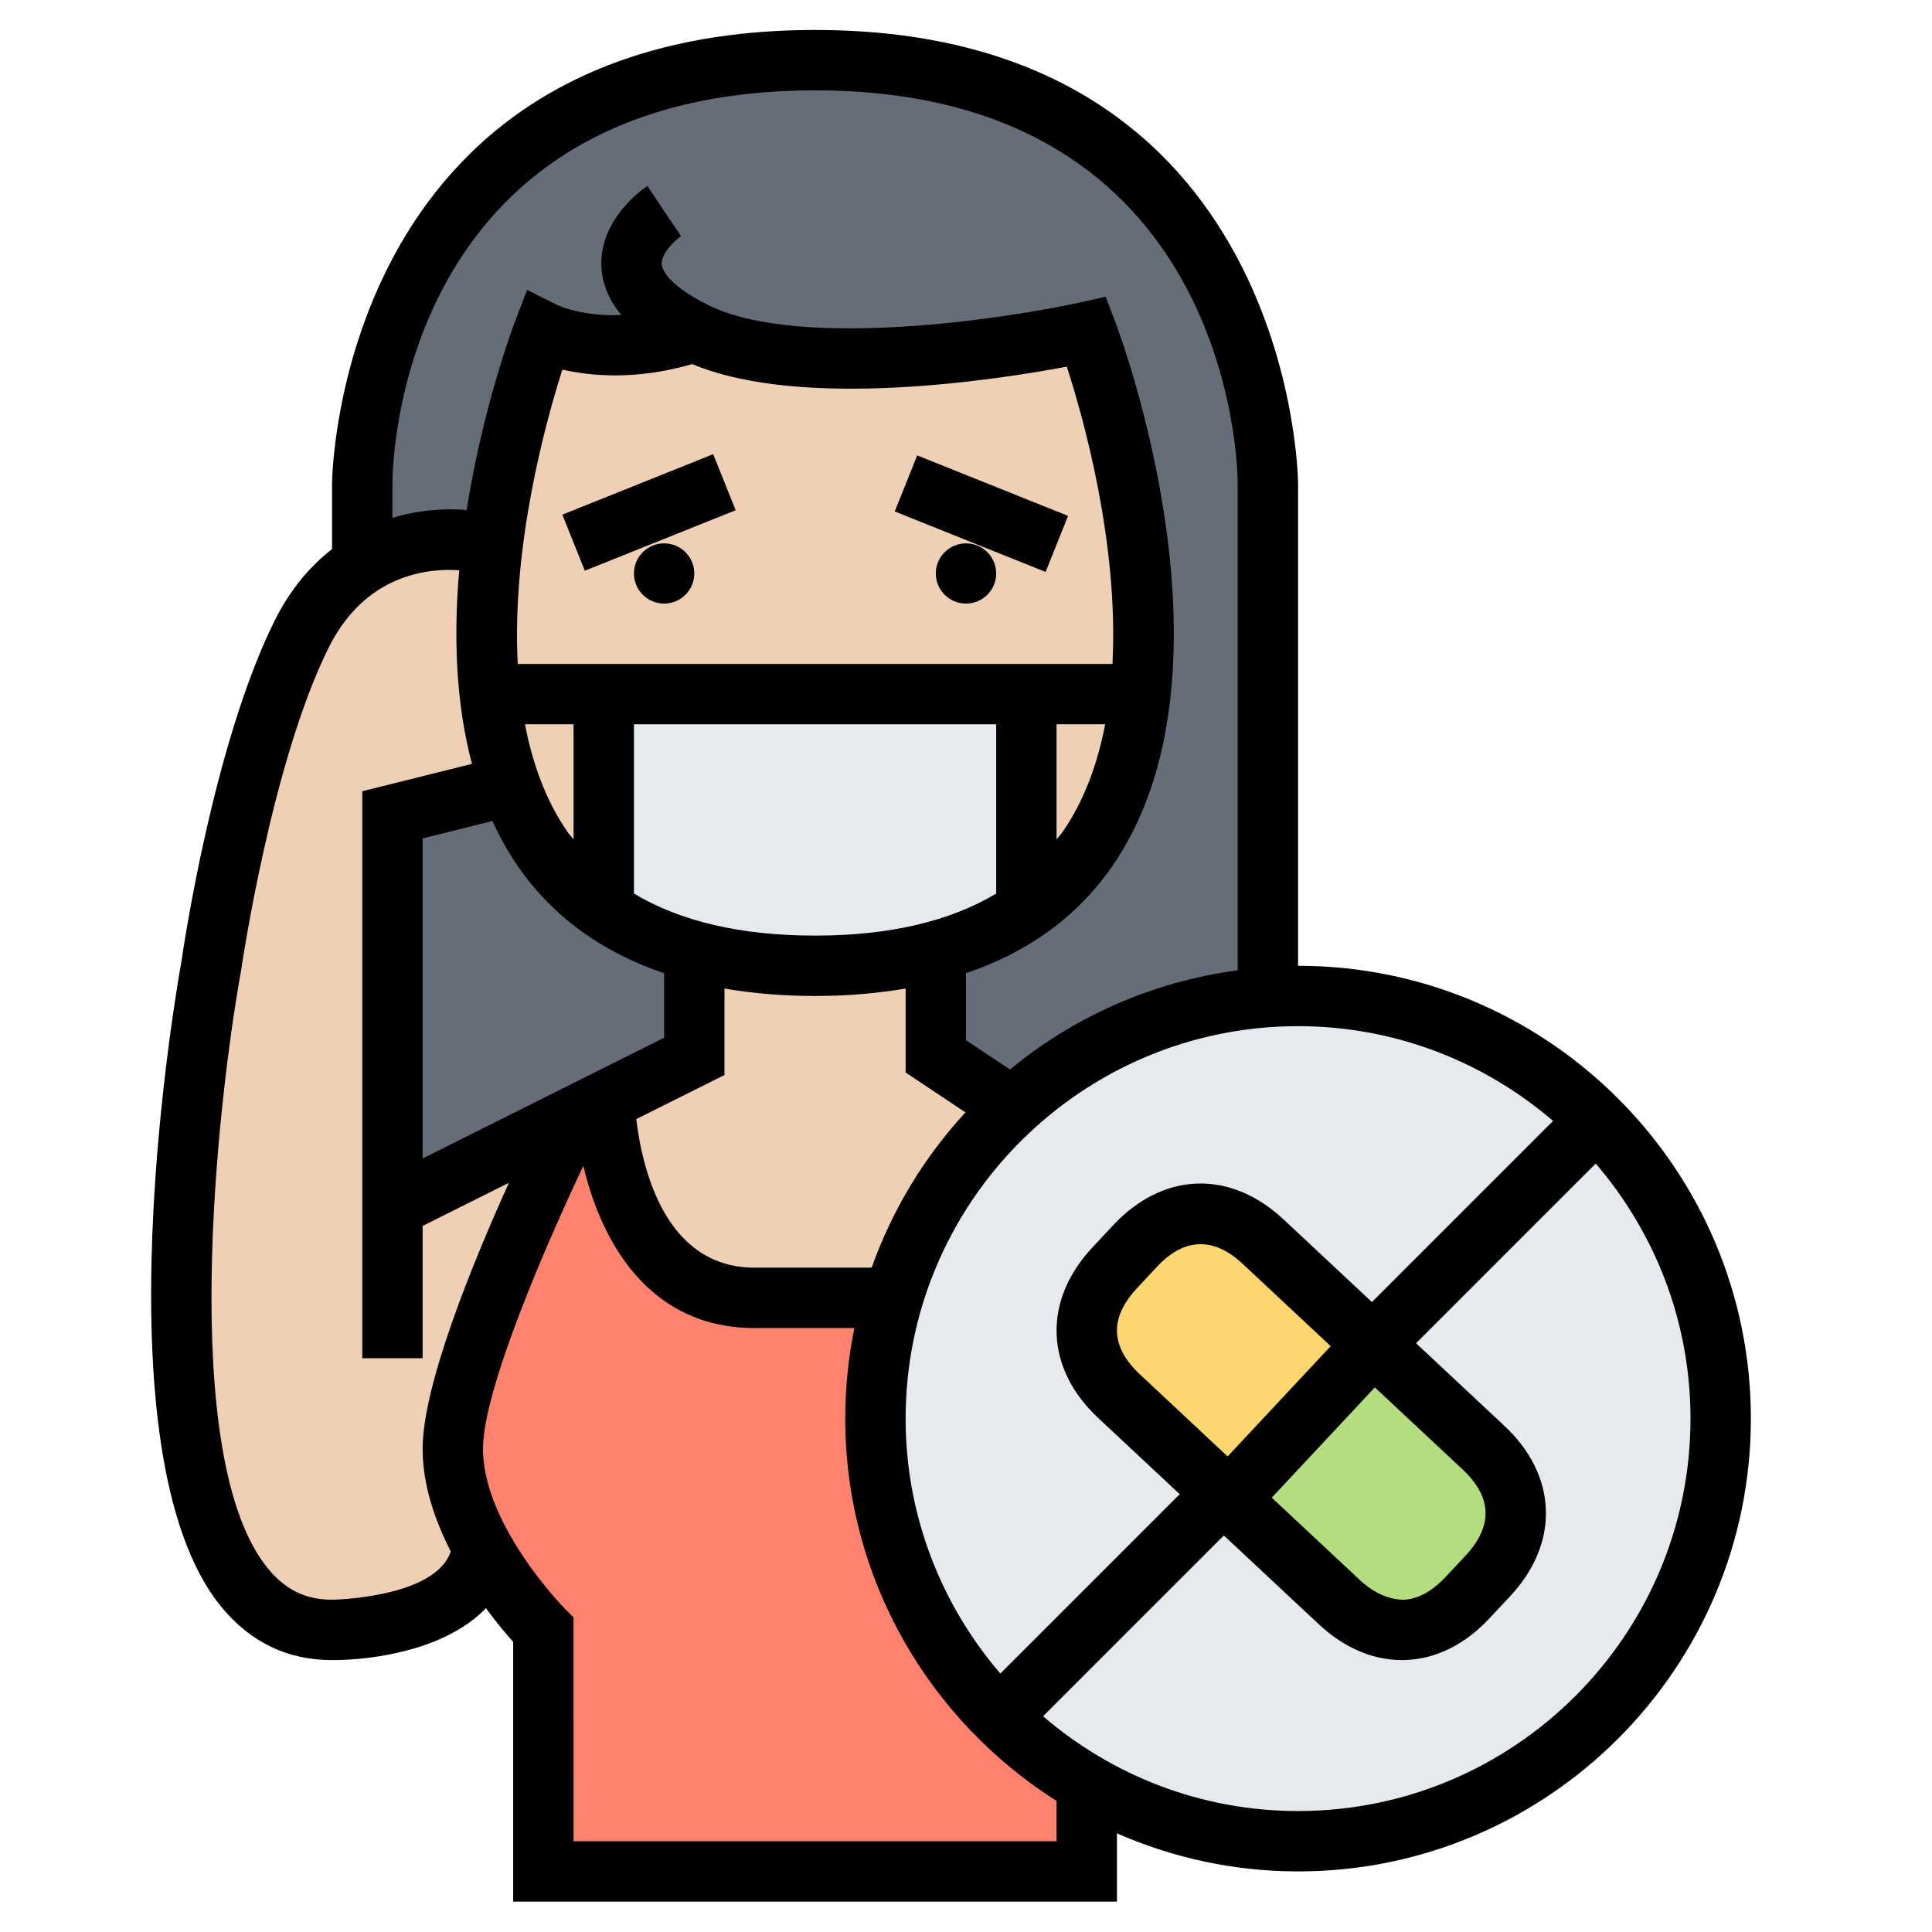<svg id="Layer_6" enable-background="new 0 0 64 64" height="512" viewBox="0 0 64 64" width="512" xmlns="http://www.w3.org/2000/svg"><g><g><g><path d="m20.02 36.48-1.02.51-6 3v-13l3.9-.98c.58 1.6 1.54 3.03 3.02 4.08.85.61 1.86 1.1 3.08 1.42v3.48z" fill="#656d78"/></g><g><path d="m33.1 56.89c.86.86 1.84 1.61 2.9 2.22v2.88h-18v-8s-1.14-1.14-2.01-2.72c-.55-.98-.99-2.13-.99-3.28 0-3 4-11 4-11l1.02-.51c.11 1.58.79 6.51 4.98 6.51h4.58c-.38 1.27-.58 2.61-.58 4 0 3.87 1.57 7.37 4.1 9.9z" fill="#ff826e"/></g><g><path d="m37.77 22.99c.63-5.7-1.77-12-1.77-12s-9 2-13 0c-3 1-5 0-5 0s-1.21 3.16-1.69 7.04l-.31-.04s-2.09-.52-4 .7v-2.69s0-14.01 15-14.01 15 14.01 15 14.01v16.99.04c-3.25.23-6.2 1.57-8.46 3.65l-2.54-1.69v-3.48c1.22-.32 2.23-.81 3.08-1.42 2.37-1.68 3.39-4.32 3.69-7.1z" fill="#656d78"/></g><g><path d="m16.23 22.99c.11 1.04.32 2.06.67 3.02l-3.9.98v13l6-3s-4 8-4 11c0 1.15.44 2.3.99 3.28-.31 2.72-4.99 2.72-4.99 2.72-8 0-4-22-4-22s1-7 3-11c.55-1.11 1.26-1.84 2-2.3 1.91-1.22 4-.7 4-.7l.31.04c-.19 1.59-.27 3.3-.08 4.96z" fill="#f0d0b4"/></g><g><path d="m33.54 36.68c-1.84 1.68-3.23 3.86-3.96 6.31-.54 0-1.78 0-4.58 0-4.19 0-4.87-4.93-4.98-6.51l2.98-1.49v-3.48c1.15.31 2.47.48 4 .48s2.85-.17 4-.48v3.48z" fill="#f0d0b4"/></g><g><path d="m36 10.99s-9 2-13 0c-3 1-5 0-5 0s-1.21 3.16-1.69 7.04c-.19 1.59-.27 3.3-.08 4.96.11 1.04.32 2.06.67 3.02.58 1.6 1.54 3.03 3.02 4.08l.08-.1v-7h14v7l.08.1c2.37-1.68 3.39-4.32 3.69-7.1.63-5.7-1.77-12-1.77-12z" fill="#f0d0b4"/></g><g><path d="m31 31.51c-1.15.31-2.47.48-4 .48s-2.85-.17-4-.48c-1.22-.32-2.23-.81-3.08-1.42l.08-.1v-7h14v7l.08.1c-.85.61-1.86 1.1-3.08 1.42z" fill="#e6e9ed"/></g><g><circle cx="43" cy="47" fill="#e6e9ed" r="14"/></g><g><path d="m49.15 47.96c1.36 1.28 1.42 2.88.14 4.24l-.68.73c-1.28 1.37-2.88 1.42-4.24.14l-3.65-3.41 4.78-5.11z" fill="#b4dd7f"/></g><g><path d="m45.5 44.55-4.78 5.11-.22-.21-3.44-3.21c-1.36-1.27-1.42-2.87-.14-4.24l.68-.73c1.28-1.36 2.88-1.41 4.24-.14l3.65 3.41z" fill="#fcd770"/></g></g><g><path d="m43 31.993v-15.993c0-.15-.183-15.007-16-15.007s-16 14.857-16 15.007v2.189c-.713.555-1.373 1.315-1.895 2.357-2.048 4.098-3.053 11.014-3.089 11.268-.121.665-2.913 16.349 1.347 21.453.956 1.146 2.179 1.726 3.637 1.726 1.549 0 3.841-.41 5.096-1.718.355.479.682.868.904 1.114v8.604h20v-2.261c1.839.806 3.866 1.261 6 1.261 8.271 0 15-6.729 15-15s-6.729-15-15-15zm8.447 5.139-6 6-2.921-2.732c-1.774-1.66-3.994-1.585-5.654.19l-.682.731c-.811.867-1.222 1.859-1.188 2.869s.511 1.973 1.378 2.783l2.7 2.524-5.942 5.942c-1.951-2.273-3.138-5.221-3.138-8.446 0-7.168 5.832-13 13-13 3.225 0 6.173 1.187 8.447 3.139zm-13.701 8.382c-.329-.308-.725-.798-.745-1.39-.02-.591.342-1.107.65-1.437l.682-.731c.462-.494.947-.741 1.439-.741.459 0 .926.216 1.387.646l2.922 2.732-3.414 3.653zm7.797.445 2.923 2.732c.329.308.725.798.745 1.39s-.343 1.108-.65 1.438l-.683.73c-.308.328-.798.725-1.39.745-.599-.007-1.108-.343-1.437-.65l-2.922-2.732zm-26.913-33.716c.942.217 2.448.356 4.302-.182 3.629 1.523 10.06.527 12.407.085.553 1.704 1.723 5.87 1.513 9.847h-19.701c-.205-3.901.915-7.987 1.479-9.75zm8.37 18.75c-2.454 0-4.458-.469-6-1.393v-5.607h12v5.607c-1.542.924-3.547 1.393-6 1.393zm-8-3.187c-.066-.087-.142-.164-.205-.254-.72-1.043-1.155-2.266-1.405-3.559h1.61zm16-3.813h1.611c-.25 1.29-.685 2.512-1.404 3.556-.063.091-.14.169-.207.257zm-17.853 4.691c1.157 1.678 2.789 2.857 4.853 3.556v2.136l-8 4v-10.602l2.311-.578c.237.517.511 1.016.836 1.488zm6.853 6.927v-2.864c.932.159 1.929.246 3 .246s2.068-.087 3-.246v2.781l1.982 1.321c-1.359 1.474-2.423 3.217-3.107 5.144h-3.875c-2.93 0-3.713-3.189-3.923-4.921zm-11-19.611c0-.531.159-13.007 14-13.007 13.796 0 13.998 12.478 14 13.007v16.142c-2.84.381-5.435 1.544-7.543 3.287l-1.457-.971v-2.219c2.064-.699 3.696-1.878 4.853-3.556 4.429-6.427.261-17.575.082-18.047l-.308-.806-.844.187c-2.408.534-9.32 1.591-12.336.082-1.377-.689-1.516-1.206-1.526-1.349-.024-.349.429-.784.64-.929l-.561-.828-.555-.832c-.166.11-1.619 1.127-1.521 2.71.035.558.255 1.08.658 1.565-1.301.054-2.094-.318-2.135-.338l-.988-.494-.394 1.032c-.085.224-1.071 2.864-1.607 6.26-.705-.063-1.568-.01-2.458.259zm-2 36.993c-.86 0-1.528-.319-2.101-1.007-3.041-3.643-1.692-15.538-.91-19.852.011-.068 1.002-6.888 2.906-10.694 1.22-2.441 3.321-2.618 4.317-2.55-.183 2.096-.129 4.34.422 6.414l-3.634.908v18.781h2v-4.382l2.858-1.429c-1.217 2.693-2.858 6.711-2.858 8.811 0 1.203.408 2.373.931 3.4-.508 1.54-3.895 1.6-3.931 1.6zm24 8h-16l-.001-7.414-.291-.292c-.016-.016-.945-.964-1.711-2.257 0-.013.003-.024.003-.037h-.025c-.529-.901-.975-1.964-.975-3 0-1.936 2.049-6.678 3.323-9.372.613 2.583 2.212 5.372 5.677 5.372h3.302c-.198.97-.302 1.973-.302 3 0 5.329 2.801 10.005 7 12.666zm8-1c-3.225 0-6.173-1.187-8.447-3.139l5.989-5.989 3.143 2.938c.834.78 1.784 1.189 2.754 1.189.039 0 .078 0 .116-.002 1.01-.034 1.972-.51 2.783-1.378l.683-.73c.811-.867 1.222-1.86 1.188-2.87s-.511-1.973-1.378-2.783l-2.922-2.732 5.952-5.952c1.952 2.275 3.139 5.223 3.139 8.448 0 7.168-5.832 13-13 13z"/><path d="m18.807 15.993h5.385v2.001h-5.385z" transform="matrix(.928 -.372 .372 .928 -4.774 9.203)"/><path d="m31.5 14.301h2.001v5.385h-2.001z" transform="matrix(.372 -.928 .928 .372 4.65 40.855)"/><path d="m22 18c-.552 0-1 .446-1 .997s.448.997 1 .997 1-.446 1-.997-.448-.997-1-.997z"/><path d="m32 18c-.552 0-1 .446-1 .997s.448.997 1 .997 1-.446 1-.997-.448-.997-1-.997z"/></g></g></svg>